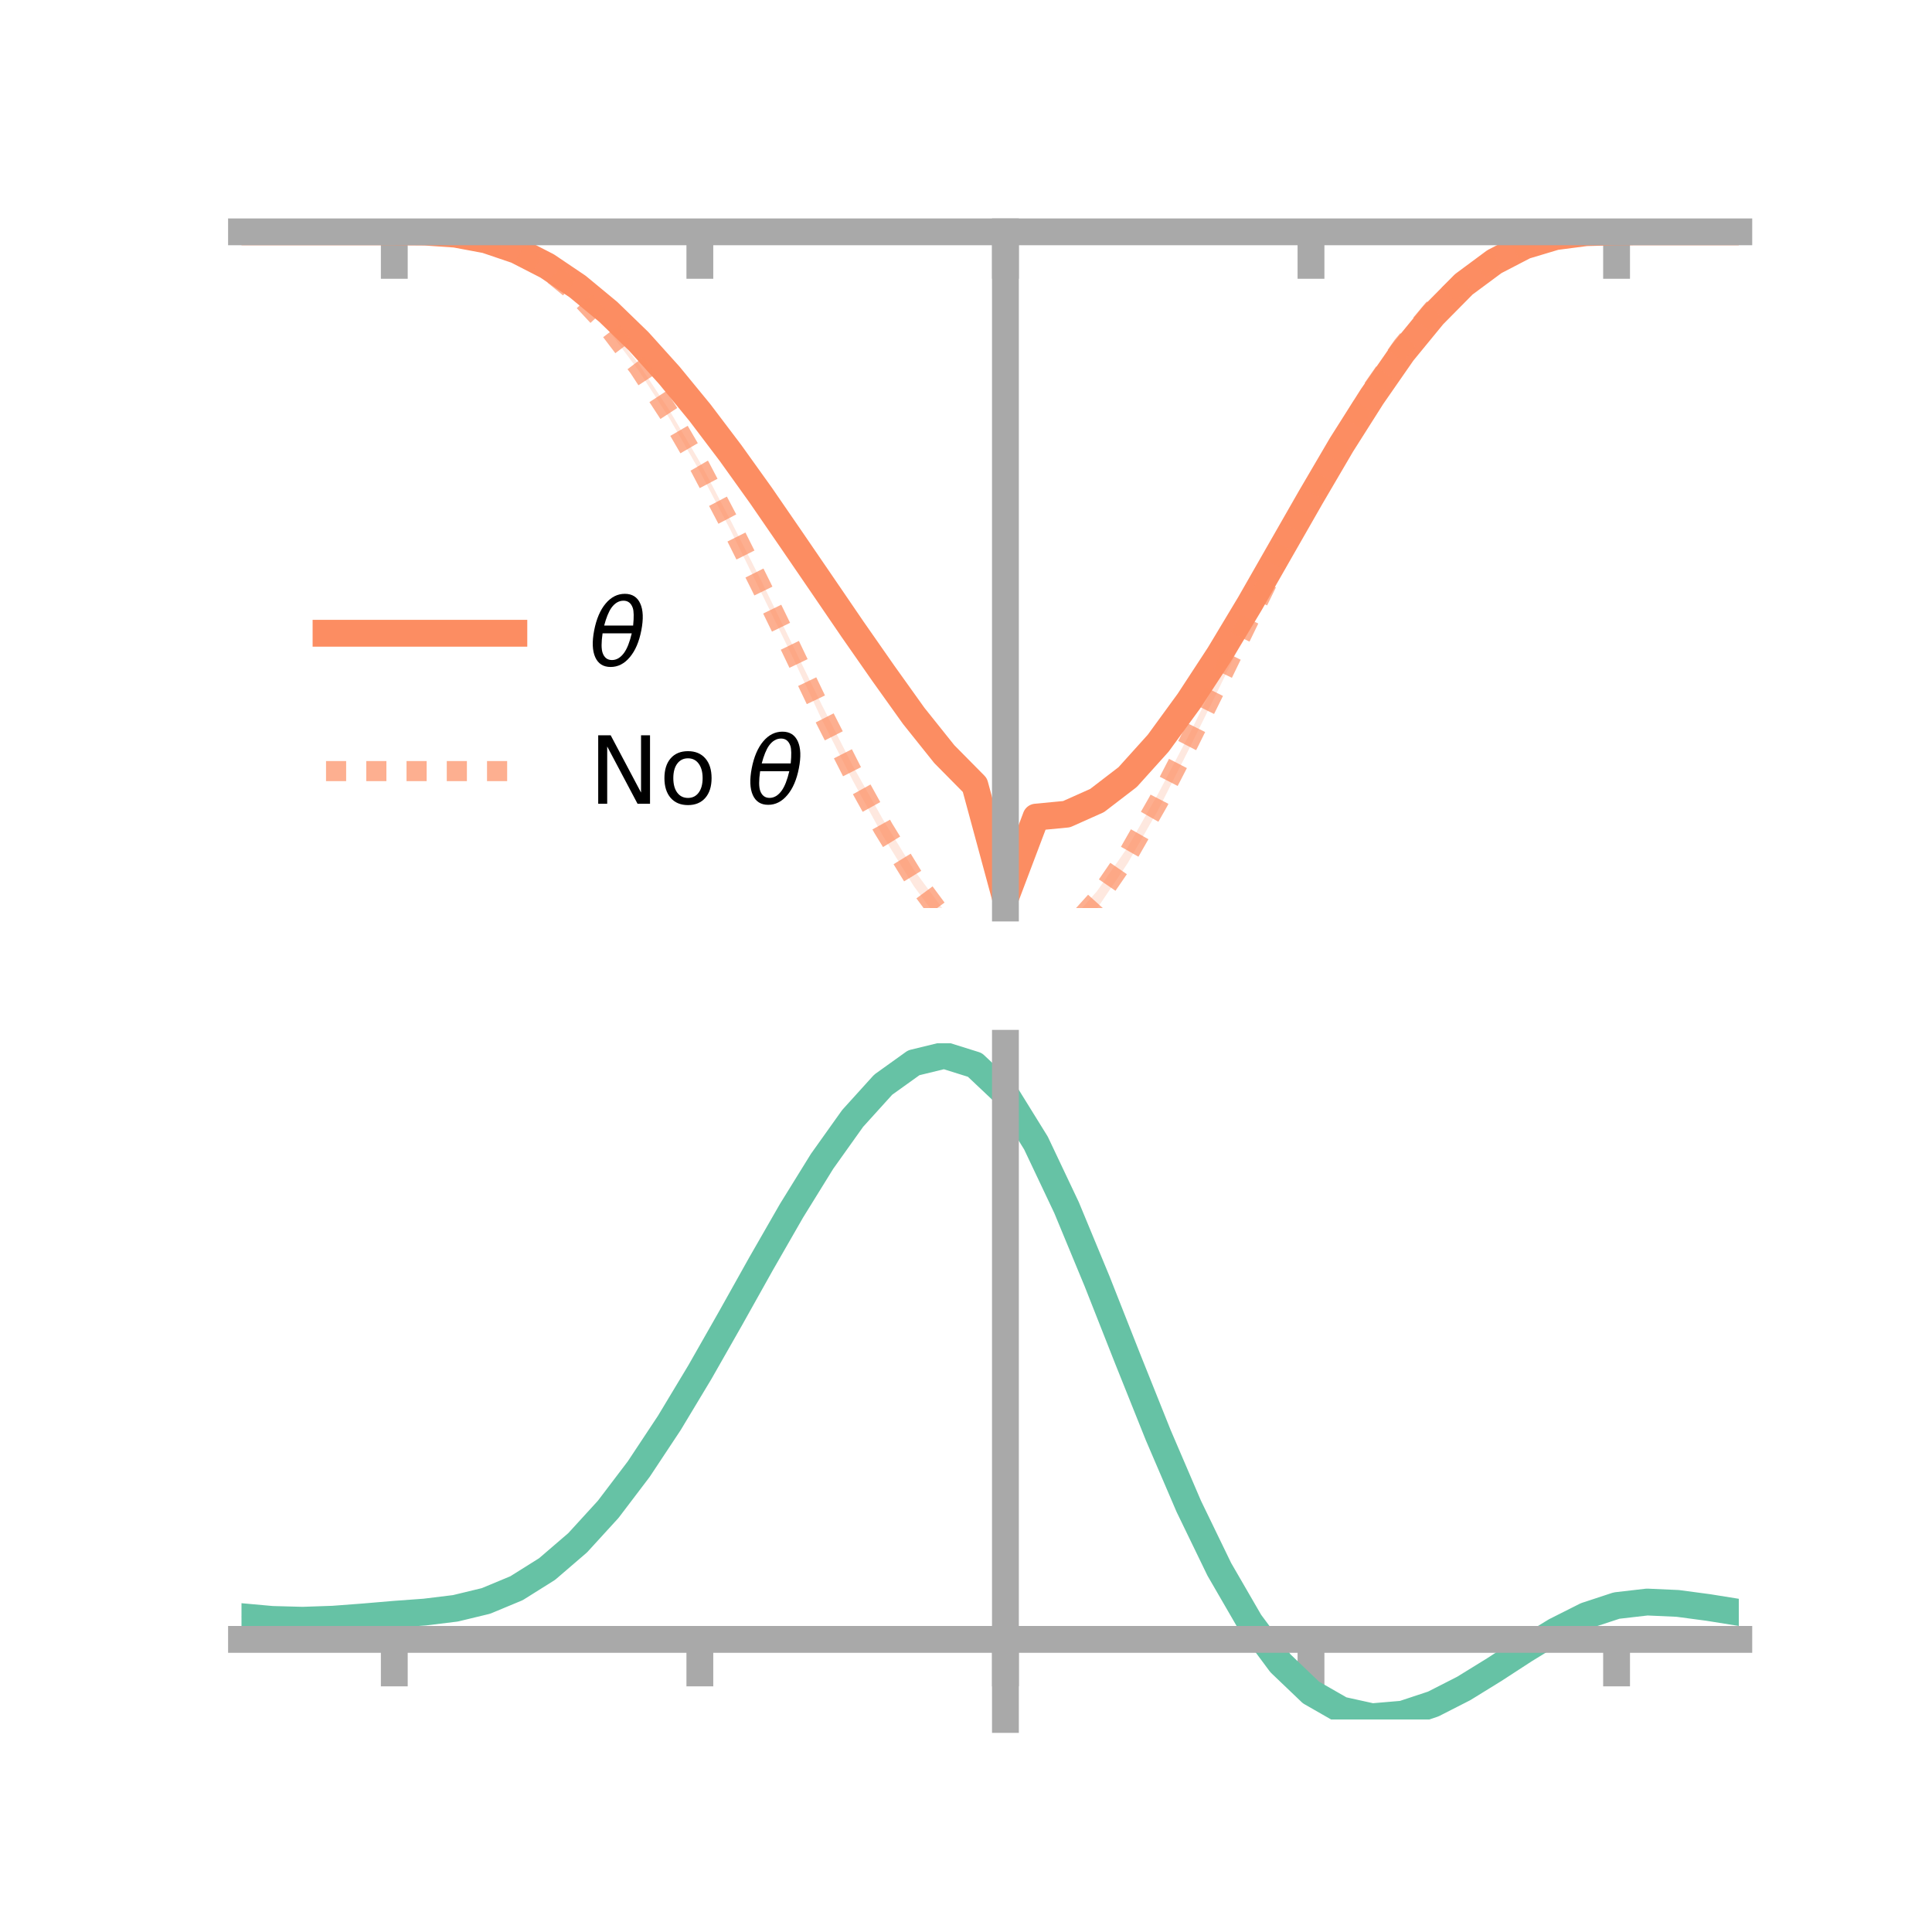 <?xml version="1.0" encoding="utf-8" standalone="no"?>
<!DOCTYPE svg PUBLIC "-//W3C//DTD SVG 1.1//EN"
  "http://www.w3.org/Graphics/SVG/1.1/DTD/svg11.dtd">
<!-- Created with matplotlib (https://matplotlib.org/) -->
<svg height="144pt" version="1.1" viewBox="0 0 144 144" width="144pt" xmlns="http://www.w3.org/2000/svg" xmlns:xlink="http://www.w3.org/1999/xlink">
 <defs>
  <style type="text/css">*{stroke-linecap:butt;stroke-linejoin:round;}</style>
 </defs>
 <g id="figure_1">
  <g id="patch_1">
   <path d="M 0 144 
L 144 144 
L 144 0 
L 0 0 
z
" style="fill:none;"/>
  </g>
  <g id="axes_1">
   <g id="patch_2">
    <path d="M 18 67.68 
L 129.6 67.68 
L 129.6 17.28 
L 18 17.28 
z
" style="fill:none;"/>
   </g>
   <g id="PolyCollection_1">
    <path clip-path="url(#pb99a453472)" d="M 18 17.28 
L 18 17.28 
L 20.278 17.28 
L 22.555 17.28 
L 24.833 17.28 
L 27.11 17.28 
L 29.388 17.28 
L 31.665 17.29 
L 33.943 17.434 
L 36.22 17.833 
L 38.498 18.587 
L 40.776 19.732 
L 43.053 21.234 
L 45.331 23.091 
L 47.608 25.25 
L 49.886 27.753 
L 52.163 30.445 
L 54.441 33.487 
L 56.718 36.672 
L 58.996 39.846 
L 61.273 43.16 
L 63.551 46.461 
L 65.829 49.704 
L 68.106 52.851 
L 70.384 55.707 
L 72.661 57.88 
L 74.939 66.166 
L 77.216 60.415 
L 79.494 60.119 
L 81.771 59.138 
L 84.049 57.387 
L 86.327 54.91 
L 88.604 51.763 
L 90.882 48.307 
L 93.159 44.605 
L 95.437 40.639 
L 97.714 36.701 
L 99.992 32.874 
L 102.269 29.328 
L 104.547 26.104 
L 106.824 23.364 
L 109.102 21.079 
L 111.38 19.421 
L 113.657 18.276 
L 115.935 17.615 
L 118.212 17.333 
L 120.49 17.281 
L 122.767 17.28 
L 125.045 17.28 
L 127.322 17.28 
L 129.6 17.28 
L 129.6 17.28 
L 129.6 17.28 
L 127.322 17.28 
L 125.045 17.28 
L 122.767 17.28 
L 120.49 17.282 
L 118.212 17.352 
L 115.935 17.664 
L 113.657 18.369 
L 111.38 19.586 
L 109.102 21.303 
L 106.824 23.629 
L 104.547 26.439 
L 102.269 29.775 
L 99.992 33.413 
L 97.714 37.359 
L 95.437 41.382 
L 93.159 45.387 
L 90.882 49.264 
L 88.604 52.776 
L 86.327 55.873 
L 84.049 58.453 
L 81.771 60.198 
L 79.494 61.25 
L 77.216 61.391 
L 74.939 67.68 
L 72.661 59.149 
L 70.384 56.714 
L 68.106 53.874 
L 65.829 50.648 
L 63.551 47.361 
L 61.273 43.989 
L 58.996 40.643 
L 56.718 37.194 
L 54.441 34.02 
L 52.163 31.048 
L 49.886 28.194 
L 47.608 25.641 
L 45.331 23.391 
L 43.053 21.479 
L 40.776 19.909 
L 38.498 18.717 
L 36.22 17.926 
L 33.943 17.474 
L 31.665 17.305 
L 29.388 17.28 
L 27.11 17.28 
L 24.833 17.28 
L 22.555 17.28 
L 20.278 17.28 
L 18 17.28 
z
" style="fill:#fc8d62;fill-opacity:0.2;"/>
   </g>
   <g id="PolyCollection_2">
    <path clip-path="url(#pb99a453472)" d="M 18 17.28 
L 18 17.28 
L 20.278 17.28 
L 22.555 17.28 
L 24.833 17.28 
L 27.11 17.28 
L 29.388 17.28 
L 31.665 17.286 
L 33.943 17.413 
L 36.22 17.825 
L 38.498 18.639 
L 40.776 19.964 
L 43.053 21.775 
L 45.331 24.189 
L 47.608 27.132 
L 49.886 30.574 
L 52.163 34.438 
L 54.441 38.767 
L 56.718 43.241 
L 58.996 47.921 
L 61.273 52.579 
L 63.551 57.065 
L 65.829 61.112 
L 68.106 64.821 
L 70.384 67.892 
L 72.661 69.816 
L 74.939 76.565 
L 77.216 70.466 
L 79.494 68.978 
L 81.771 66.415 
L 84.049 63.156 
L 86.327 59.149 
L 88.604 54.812 
L 90.882 50.209 
L 93.159 45.548 
L 95.437 40.967 
L 97.714 36.595 
L 99.992 32.49 
L 102.269 28.768 
L 104.547 25.586 
L 106.824 22.903 
L 109.102 20.791 
L 111.38 19.248 
L 113.657 18.183 
L 115.935 17.588 
L 118.212 17.33 
L 120.49 17.281 
L 122.767 17.28 
L 125.045 17.28 
L 127.322 17.28 
L 129.6 17.28 
L 129.6 17.28 
L 129.6 17.28 
L 127.322 17.28 
L 125.045 17.28 
L 122.767 17.28 
L 120.49 17.282 
L 118.212 17.349 
L 115.935 17.643 
L 113.657 18.296 
L 111.38 19.435 
L 109.102 21.048 
L 106.824 23.22 
L 104.547 25.987 
L 102.269 29.333 
L 99.992 33.109 
L 97.714 37.305 
L 95.437 41.779 
L 93.159 46.554 
L 90.882 51.25 
L 88.604 55.866 
L 86.327 60.361 
L 84.049 64.341 
L 81.771 67.712 
L 79.494 70.179 
L 77.216 71.707 
L 74.939 78.307 
L 72.661 71.227 
L 70.384 69.121 
L 68.106 66.045 
L 65.829 62.34 
L 63.551 58.158 
L 61.273 53.672 
L 58.996 48.797 
L 56.718 44.124 
L 54.441 39.492 
L 52.163 35.137 
L 49.886 31.164 
L 47.608 27.631 
L 45.331 24.582 
L 43.053 22.105 
L 40.776 20.18 
L 38.498 18.801 
L 36.22 17.916 
L 33.943 17.467 
L 31.665 17.304 
L 29.388 17.28 
L 27.11 17.28 
L 24.833 17.28 
L 22.555 17.28 
L 20.278 17.28 
L 18 17.28 
z
" style="fill:#fc8d62;fill-opacity:0.2;"/>
   </g>
   <g id="matplotlib.axis_1">
    <g id="xtick_1">
     <g id="line2d_1">
      <defs>
       <path d="M 0 0 
L 0 3.5 
" id="m1061015a8f" style="stroke:#a9a9a9;stroke-width:2;"/>
      </defs>
      <g>
       <use style="fill:#a9a9a9;stroke:#a9a9a9;stroke-width:2;" x="29.388" xlink:href="#m1061015a8f" y="17.28"/>
      </g>
     </g>
    </g>
    <g id="xtick_2">
     <g id="line2d_2">
      <g>
       <use style="fill:#a9a9a9;stroke:#a9a9a9;stroke-width:2;" x="52.163" xlink:href="#m1061015a8f" y="17.28"/>
      </g>
     </g>
    </g>
    <g id="xtick_3">
     <g id="line2d_3">
      <g>
       <use style="fill:#a9a9a9;stroke:#a9a9a9;stroke-width:2;" x="74.939" xlink:href="#m1061015a8f" y="17.28"/>
      </g>
     </g>
    </g>
    <g id="xtick_4">
     <g id="line2d_4">
      <g>
       <use style="fill:#a9a9a9;stroke:#a9a9a9;stroke-width:2;" x="97.714" xlink:href="#m1061015a8f" y="17.28"/>
      </g>
     </g>
    </g>
    <g id="xtick_5">
     <g id="line2d_5">
      <g>
       <use style="fill:#a9a9a9;stroke:#a9a9a9;stroke-width:2;" x="120.49" xlink:href="#m1061015a8f" y="17.28"/>
      </g>
     </g>
    </g>
   </g>
   <g id="matplotlib.axis_2"/>
   <g id="line2d_6">
    <path clip-path="url(#pb99a453472)" d="M 18 17.28 
L 20.278 17.28 
L 22.555 17.28 
L 24.833 17.28 
L 27.11 17.28 
L 29.388 17.28 
L 31.665 17.297 
L 33.943 17.454 
L 36.22 17.88 
L 38.498 18.652 
L 40.776 19.82 
L 43.053 21.356 
L 45.331 23.241 
L 47.608 25.446 
L 49.886 27.974 
L 52.163 30.747 
L 54.441 33.754 
L 56.718 36.933 
L 58.996 40.245 
L 61.273 43.574 
L 63.551 46.911 
L 65.829 50.176 
L 68.106 53.362 
L 70.384 56.211 
L 72.661 58.515 
L 74.939 66.923 
L 77.216 60.903 
L 79.494 60.685 
L 81.771 59.668 
L 84.049 57.92 
L 86.327 55.392 
L 88.604 52.27 
L 90.882 48.786 
L 93.159 44.996 
L 95.437 41.01 
L 97.714 37.03 
L 99.992 33.143 
L 102.269 29.552 
L 104.547 26.272 
L 106.824 23.496 
L 109.102 21.191 
L 111.38 19.504 
L 113.657 18.322 
L 115.935 17.639 
L 118.212 17.342 
L 120.49 17.281 
L 122.767 17.28 
L 125.045 17.28 
L 127.322 17.28 
L 129.6 17.28 
" style="fill:none;stroke:#fc8d62;stroke-linecap:square;stroke-width:2;"/>
   </g>
   <g id="line2d_7">
    <path clip-path="url(#pb99a453472)" d="M 18 17.28 
L 20.278 17.28 
L 22.555 17.28 
L 24.833 17.28 
L 27.11 17.28 
L 29.388 17.28 
L 31.665 17.295 
L 33.943 17.44 
L 36.22 17.87 
L 38.498 18.72 
L 40.776 20.072 
L 43.053 21.94 
L 45.331 24.386 
L 47.608 27.381 
L 49.886 30.869 
L 52.163 34.788 
L 54.441 39.129 
L 56.718 43.682 
L 58.996 48.359 
L 61.273 53.126 
L 63.551 57.612 
L 65.829 61.726 
L 68.106 65.433 
L 70.384 68.507 
L 72.661 70.522 
L 74.939 77.436 
L 77.216 71.087 
L 79.494 69.578 
L 81.771 67.064 
L 84.049 63.749 
L 86.327 59.755 
L 88.604 55.339 
L 90.882 50.729 
L 93.159 46.051 
L 95.437 41.373 
L 97.714 36.95 
L 99.992 32.799 
L 102.269 29.05 
L 104.547 25.787 
L 106.824 23.061 
L 109.102 20.919 
L 111.38 19.342 
L 113.657 18.24 
L 115.935 17.616 
L 118.212 17.339 
L 120.49 17.281 
L 122.767 17.28 
L 125.045 17.28 
L 127.322 17.28 
L 129.6 17.28 
" style="fill:none;stroke:#fc8d62;stroke-dasharray:1.5,1.5;stroke-dashoffset:0;stroke-opacity:0.7;stroke-width:1.5;"/>
   </g>
   <g id="patch_3">
    <path d="M 74.939 67.68 
L 74.939 17.28 
" style="fill:none;stroke:#a9a9a9;stroke-linecap:square;stroke-linejoin:miter;stroke-width:2;"/>
   </g>
   <g id="patch_4">
    <path d="M 129.6 67.68 
L 129.6 17.28 
" style="fill:none;"/>
   </g>
   <g id="patch_5">
    <path d="M 18 17.28 
L 129.6 17.28 
" style="fill:none;stroke:#a9a9a9;stroke-linecap:square;stroke-linejoin:miter;stroke-width:2;"/>
   </g>
   <g id="patch_6">
    <path d="M 18 17.28 
L 129.6 17.28 
" style="fill:none;"/>
   </g>
   <g id="legend_1">
    <g id="line2d_8">
     <path d="M 24.3 47.2 
L 38.3 47.2 
" style="fill:none;stroke:#fc8d62;stroke-linecap:square;stroke-width:2;"/>
    </g>
    <g id="line2d_9"/>
    <g id="text_1">
     <!-- $\theta$ -->
     <g transform="translate(43.9 49.65)scale(0.07 -0.07)">
      <defs>
       <path d="M 45.516 34.672 
L 14.453 34.672 
Q 12.359 20.062 14.5 13.875 
Q 17.188 6.25 24.469 6.25 
Q 31.781 6.25 37.359 13.922 
Q 42.234 20.656 45.516 34.672 
z
M 47.016 42.969 
Q 48.344 56.844 46.625 61.719 
Q 43.953 69.438 36.766 69.438 
Q 29.297 69.438 23.828 61.812 
Q 19.531 55.672 16.156 42.969 
z
M 38.188 76.766 
Q 49.906 76.766 54.594 66.406 
Q 59.281 56.109 55.719 37.844 
Q 52.203 19.625 43.453 9.281 
Q 34.766 -1.125 23.047 -1.125 
Q 11.281 -1.125 6.641 9.281 
Q 2 19.625 5.516 37.844 
Q 9.078 56.109 17.719 66.406 
Q 26.422 76.766 38.188 76.766 
z
" id="DejaVuSans-Oblique-952"/>
      </defs>
      <use transform="translate(0 0.234)" xlink:href="#DejaVuSans-Oblique-952"/>
     </g>
    </g>
    <g id="line2d_10">
     <path d="M 24.3 57.474 
L 38.3 57.474 
" style="fill:none;stroke:#fc8d62;stroke-dasharray:1.5,1.5;stroke-dashoffset:0;stroke-opacity:0.7;stroke-width:1.5;"/>
    </g>
    <g id="line2d_11"/>
    <g id="text_2">
     <!-- No $\theta$ -->
     <g transform="translate(43.9 59.924)scale(0.07 -0.07)">
      <defs>
       <path d="M 9.812 72.906 
L 23.094 72.906 
L 55.422 11.922 
L 55.422 72.906 
L 64.984 72.906 
L 64.984 0 
L 51.703 0 
L 19.391 60.984 
L 19.391 0 
L 9.812 0 
z
" id="DejaVuSans-78"/>
       <path d="M 30.609 48.391 
Q 23.391 48.391 19.188 42.75 
Q 14.984 37.109 14.984 27.297 
Q 14.984 17.484 19.156 11.844 
Q 23.344 6.203 30.609 6.203 
Q 37.797 6.203 41.984 11.859 
Q 46.188 17.531 46.188 27.297 
Q 46.188 37.016 41.984 42.703 
Q 37.797 48.391 30.609 48.391 
z
M 30.609 56 
Q 42.328 56 49.016 48.375 
Q 55.719 40.766 55.719 27.297 
Q 55.719 13.875 49.016 6.219 
Q 42.328 -1.422 30.609 -1.422 
Q 18.844 -1.422 12.172 6.219 
Q 5.516 13.875 5.516 27.297 
Q 5.516 40.766 12.172 48.375 
Q 18.844 56 30.609 56 
z
" id="DejaVuSans-111"/>
       <path id="DejaVuSans-32"/>
      </defs>
      <use transform="translate(0 0.234)" xlink:href="#DejaVuSans-78"/>
      <use transform="translate(74.805 0.234)" xlink:href="#DejaVuSans-111"/>
      <use transform="translate(135.986 0.234)" xlink:href="#DejaVuSans-32"/>
      <use transform="translate(167.773 0.234)" xlink:href="#DejaVuSans-Oblique-952"/>
     </g>
    </g>
   </g>
  </g>
  <g id="axes_2">
   <g id="patch_7">
    <path d="M 18 128.16 
L 129.6 128.16 
L 129.6 77.76 
L 18 77.76 
z
" style="fill:none;"/>
   </g>
   <g id="PolyCollection_3">
    <path clip-path="url(#p734eb1e6f2)" d="M 18 120.535 
L 18 120.458 
L 20.278 120.672 
L 22.555 120.733 
L 24.833 120.648 
L 27.11 120.466 
L 29.388 120.264 
L 31.665 120.092 
L 33.943 119.809 
L 36.22 119.252 
L 38.498 118.296 
L 40.776 116.847 
L 43.053 114.855 
L 45.331 112.311 
L 47.608 109.246 
L 49.886 105.73 
L 52.163 101.861 
L 54.441 97.771 
L 56.718 93.613 
L 58.996 89.561 
L 61.273 85.806 
L 63.551 82.546 
L 65.829 79.984 
L 68.106 78.323 
L 70.384 77.76 
L 72.661 78.485 
L 74.939 80.667 
L 77.216 84.395 
L 79.494 89.271 
L 81.771 94.845 
L 84.049 100.702 
L 86.327 106.477 
L 88.604 111.868 
L 90.882 116.642 
L 93.159 120.633 
L 95.437 123.742 
L 97.714 125.937 
L 99.992 127.248 
L 102.269 127.752 
L 104.547 127.562 
L 106.824 126.818 
L 109.102 125.673 
L 111.38 124.291 
L 113.657 122.834 
L 115.935 121.462 
L 118.212 120.33 
L 120.49 119.586 
L 122.767 119.327 
L 125.045 119.436 
L 127.322 119.748 
L 129.6 120.125 
L 129.6 120.228 
L 129.6 120.228 
L 127.322 119.875 
L 125.045 119.583 
L 122.767 119.487 
L 120.49 119.753 
L 118.212 120.509 
L 115.935 121.67 
L 113.657 123.085 
L 111.38 124.591 
L 109.102 126.019 
L 106.824 127.198 
L 104.547 127.962 
L 102.269 128.16 
L 99.992 127.66 
L 97.714 126.362 
L 95.437 124.205 
L 93.159 121.175 
L 90.882 117.302 
L 88.604 112.676 
L 86.327 107.451 
L 84.049 101.849 
L 81.771 96.161 
L 79.494 90.743 
L 77.216 86.001 
L 74.939 82.375 
L 72.661 80.258 
L 70.384 79.557 
L 68.106 80.103 
L 65.829 81.707 
L 63.551 84.176 
L 61.273 87.311 
L 58.996 90.917 
L 56.718 94.8 
L 54.441 98.781 
L 52.163 102.693 
L 49.886 106.391 
L 47.608 109.752 
L 45.331 112.685 
L 43.053 115.127 
L 40.776 117.049 
L 38.498 118.459 
L 36.22 119.397 
L 33.943 119.942 
L 31.665 120.216 
L 29.388 120.377 
L 27.11 120.562 
L 24.833 120.725 
L 22.555 120.795 
L 20.278 120.733 
L 18 120.535 
z
" style="fill:#66c2a5;fill-opacity:0.2;"/>
   </g>
   <g id="matplotlib.axis_3">
    <g id="xtick_6">
     <g id="line2d_12">
      <g>
       <use style="fill:#a9a9a9;stroke:#a9a9a9;stroke-width:2;" x="29.388" xlink:href="#m1061015a8f" y="122.19"/>
      </g>
     </g>
    </g>
    <g id="xtick_7">
     <g id="line2d_13">
      <g>
       <use style="fill:#a9a9a9;stroke:#a9a9a9;stroke-width:2;" x="52.163" xlink:href="#m1061015a8f" y="122.19"/>
      </g>
     </g>
    </g>
    <g id="xtick_8">
     <g id="line2d_14">
      <g>
       <use style="fill:#a9a9a9;stroke:#a9a9a9;stroke-width:2;" x="74.939" xlink:href="#m1061015a8f" y="122.19"/>
      </g>
     </g>
    </g>
    <g id="xtick_9">
     <g id="line2d_15">
      <g>
       <use style="fill:#a9a9a9;stroke:#a9a9a9;stroke-width:2;" x="97.714" xlink:href="#m1061015a8f" y="122.19"/>
      </g>
     </g>
    </g>
    <g id="xtick_10">
     <g id="line2d_16">
      <g>
       <use style="fill:#a9a9a9;stroke:#a9a9a9;stroke-width:2;" x="120.49" xlink:href="#m1061015a8f" y="122.19"/>
      </g>
     </g>
    </g>
   </g>
   <g id="matplotlib.axis_4"/>
   <g id="line2d_17">
    <path clip-path="url(#p734eb1e6f2)" d="M 18 120.497 
L 20.278 120.703 
L 22.555 120.764 
L 24.833 120.686 
L 27.11 120.514 
L 29.388 120.32 
L 31.665 120.154 
L 33.943 119.875 
L 36.22 119.325 
L 38.498 118.377 
L 40.776 116.948 
L 43.053 114.991 
L 45.331 112.498 
L 47.608 109.499 
L 49.886 106.06 
L 52.163 102.277 
L 54.441 98.276 
L 56.718 94.207 
L 58.996 90.239 
L 61.273 86.559 
L 63.551 83.361 
L 65.829 80.845 
L 68.106 79.213 
L 70.384 78.658 
L 72.661 79.371 
L 74.939 81.521 
L 77.216 85.198 
L 79.494 90.007 
L 81.771 95.503 
L 84.049 101.276 
L 86.327 106.964 
L 88.604 112.272 
L 90.882 116.972 
L 93.159 120.904 
L 95.437 123.974 
L 97.714 126.149 
L 99.992 127.454 
L 102.269 127.956 
L 104.547 127.762 
L 106.824 127.008 
L 109.102 125.846 
L 111.38 124.441 
L 113.657 122.96 
L 115.935 121.566 
L 118.212 120.419 
L 120.49 119.67 
L 122.767 119.407 
L 125.045 119.509 
L 127.322 119.812 
L 129.6 120.177 
" style="fill:none;stroke:#66c2a5;stroke-linecap:square;stroke-width:2;"/>
   </g>
   <g id="patch_8">
    <path d="M 74.939 128.16 
L 74.939 77.76 
" style="fill:none;stroke:#a9a9a9;stroke-linecap:square;stroke-linejoin:miter;stroke-width:2;"/>
   </g>
   <g id="patch_9">
    <path d="M 129.6 128.16 
L 129.6 77.76 
" style="fill:none;"/>
   </g>
   <g id="patch_10">
    <path d="M 18 122.19 
L 129.6 122.19 
" style="fill:none;stroke:#a9a9a9;stroke-linecap:square;stroke-linejoin:miter;stroke-width:2;"/>
   </g>
   <g id="patch_11">
    <path d="M 18 77.76 
L 129.6 77.76 
" style="fill:none;"/>
   </g>
  </g>
 </g>
 <defs>
  <clipPath id="pb99a453472">
   <rect height="50.4" width="111.6" x="18" y="17.28"/>
  </clipPath>
  <clipPath id="p734eb1e6f2">
   <rect height="50.4" width="111.6" x="18" y="77.76"/>
  </clipPath>
 </defs>
</svg>
